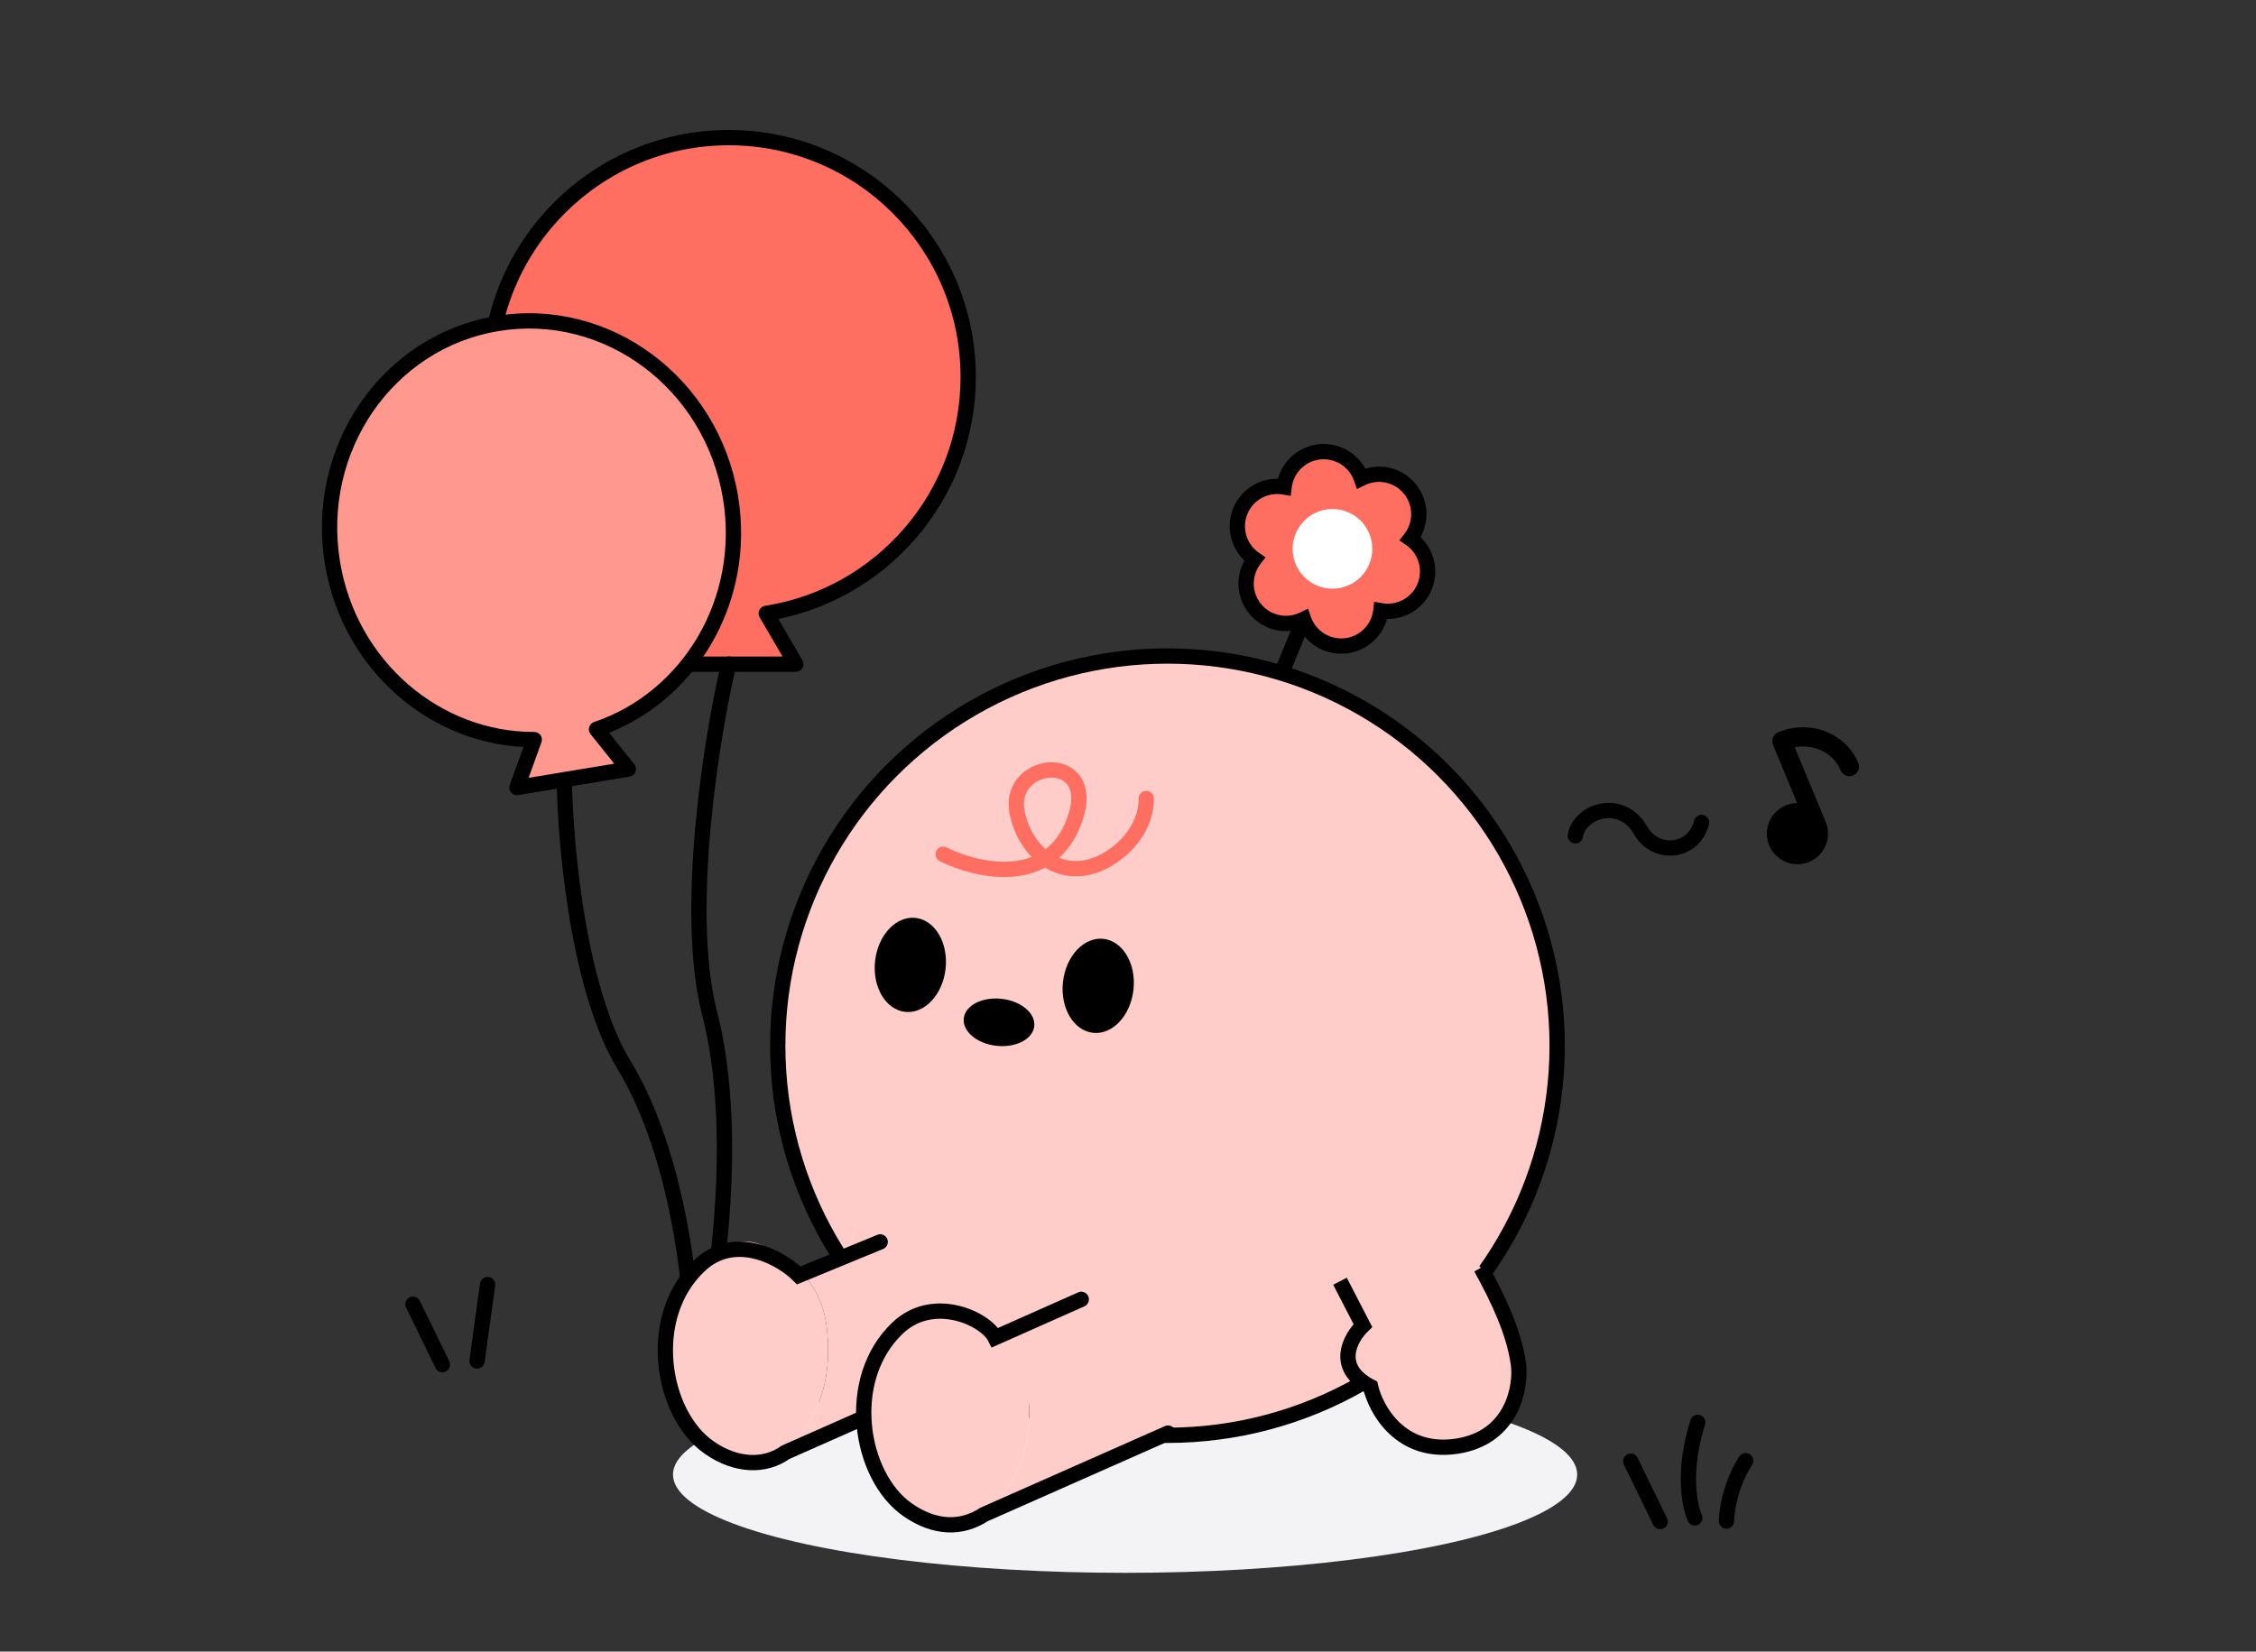 <svg width="295" height="216" viewBox="0 0 295 216" fill="none" xmlns="http://www.w3.org/2000/svg">
<rect x="0" y="0" width="295" height="216" fill="#333333" stroke="none"/>
<ellipse cx="147.119" cy="192.852" rx="59.119" ry="12.852" fill="#F3F3F6"/>
<path d="M57.845 178.469L54 170.568" stroke="black" stroke-width="2" stroke-linecap="round"/>
<path d="M62.378 177.999L63.762 168" stroke="black" stroke-width="2" stroke-linecap="round"/>
<path d="M217.084 199L213.239 191.099" stroke="black" stroke-width="2" stroke-linecap="round"/>
<path d="M225.759 198.936C225.759 198.936 225.759 195 228.263 191.035" stroke="black" stroke-width="2" stroke-linecap="round"/>
<path d="M221.617 198.53C221.617 198.53 219.5 194 222.003 186.027" stroke="black" stroke-width="2" stroke-linecap="round"/>
<path fill-rule="evenodd" clip-rule="evenodd" d="M100.192 80.223C115.156 77.875 126.603 64.925 126.603 49.301C126.603 32.014 112.588 18 95.301 18C78.014 18 64 32.014 64 49.301C64 64.925 75.446 77.875 90.41 80.223L86.537 86.863H104.066L100.192 80.223Z" fill="#FF6F61"/>
<path d="M100.192 80.223L100.037 79.235C99.711 79.286 99.431 79.495 99.289 79.793C99.147 80.092 99.162 80.441 99.328 80.727L100.192 80.223ZM90.41 80.223L91.274 80.727C91.441 80.441 91.455 80.092 91.314 79.793C91.172 79.495 90.892 79.286 90.565 79.235L90.41 80.223ZM86.537 86.863L85.673 86.359C85.493 86.668 85.491 87.05 85.67 87.361C85.848 87.671 86.179 87.863 86.537 87.863V86.863ZM104.066 86.863V87.863C104.424 87.863 104.754 87.671 104.933 87.361C105.111 87.05 105.11 86.668 104.929 86.359L104.066 86.863ZM125.603 49.301C125.603 64.425 114.522 76.962 100.037 79.235L100.347 81.211C115.79 78.787 127.603 65.425 127.603 49.301H125.603ZM95.301 19C112.036 19 125.603 32.566 125.603 49.301H127.603C127.603 31.462 113.141 17 95.301 17V19ZM65 49.301C65 32.566 78.566 19 95.301 19V17C77.462 17 63 31.462 63 49.301H65ZM90.565 79.235C76.08 76.962 65 64.425 65 49.301H63C63 65.425 74.812 78.787 90.255 81.211L90.565 79.235ZM87.401 87.367L91.274 80.727L89.546 79.719L85.673 86.359L87.401 87.367ZM104.066 85.863H86.537V87.863H104.066V85.863ZM99.328 80.727L103.202 87.367L104.929 86.359L101.056 79.719L99.328 80.727Z" fill="black"/>
<path d="M95.301 86.863C93.215 95.418 89.291 119.041 92.797 132.563C96.303 146.085 94.258 164.073 92.797 171.376" stroke="black" stroke-width="2" stroke-linecap="round" stroke-linejoin="round"/>
<path d="M73.775 100C73.677 107.772 75.183 128.757 81.605 139.296C88.026 149.835 90.084 165.574 90.31 172.126" stroke="black" stroke-width="2" stroke-linecap="round" stroke-linejoin="round"/>
<path fill-rule="evenodd" clip-rule="evenodd" d="M77.996 95.382C90.099 91.291 97.759 78.529 95.522 65.035C93.046 50.104 79.39 39.932 65.02 42.314C50.65 44.697 41.007 58.732 43.482 73.663C45.72 87.157 57.089 96.764 69.865 96.73L67.596 102.999L82.167 100.583L77.996 95.382Z" fill="#FF998F"/>
<path d="M77.996 95.382L77.676 94.434C77.367 94.539 77.128 94.788 77.036 95.101C76.945 95.414 77.012 95.753 77.216 96.007L77.996 95.382ZM69.865 96.73L70.805 97.07C70.916 96.763 70.87 96.421 70.682 96.154C70.495 95.888 70.188 95.729 69.862 95.73L69.865 96.73ZM67.596 102.999L66.655 102.659C66.534 102.992 66.6 103.365 66.827 103.638C67.054 103.911 67.409 104.043 67.759 103.985L67.596 102.999ZM82.167 100.583L82.33 101.569C82.681 101.511 82.974 101.272 83.101 100.94C83.228 100.608 83.169 100.234 82.947 99.957L82.167 100.583ZM94.535 65.198C96.696 78.229 89.295 90.507 77.676 94.434L78.316 96.329C90.902 92.075 98.823 78.829 96.509 64.871L94.535 65.198ZM65.183 43.301C78.974 41.014 92.144 50.776 94.535 65.198L96.509 64.871C93.949 49.431 79.807 38.849 64.856 41.328L65.183 43.301ZM44.469 73.5C42.078 59.078 51.393 45.587 65.183 43.301L64.856 41.328C49.906 43.807 39.936 58.387 42.496 73.827L44.469 73.5ZM69.862 95.73C57.597 95.763 46.629 86.53 44.469 73.5L42.496 73.827C44.81 87.784 56.582 97.766 69.867 97.73L69.862 95.73ZM68.536 103.339L70.805 97.07L68.924 96.39L66.655 102.659L68.536 103.339ZM82.003 99.596L67.432 102.012L67.759 103.985L82.33 101.569L82.003 99.596ZM77.216 96.007L81.387 101.209L82.947 99.957L78.776 94.756L77.216 96.007Z" fill="black"/>
<path d="M170.783 80.219L166.589 90.463" stroke="black" stroke-width="2"/>
<path fill-rule="evenodd" clip-rule="evenodd" d="M184.422 70.45C184.711 70.08 184.955 69.665 185.141 69.21C186.231 66.547 184.957 63.505 182.294 62.415C180.854 61.825 179.303 61.927 178.01 62.567C177.536 61.204 176.502 60.044 175.062 59.454C172.4 58.364 169.358 59.639 168.268 62.301C168.081 62.757 167.964 63.224 167.911 63.69C165.548 63.271 163.131 64.536 162.184 66.847C161.238 69.159 162.074 71.756 164.052 73.114C163.763 73.484 163.52 73.899 163.333 74.354C162.243 77.017 163.518 80.059 166.18 81.149C167.62 81.739 169.171 81.636 170.464 80.997C170.938 82.36 171.972 83.52 173.412 84.11C176.074 85.2 179.117 83.925 180.207 81.262C180.393 80.807 180.511 80.34 180.563 79.874C182.926 80.293 185.344 79.028 186.29 76.716C187.236 74.405 186.4 71.808 184.422 70.45ZM176.291 74.157C176.344 73.691 176.461 73.224 176.648 72.769C176.834 72.313 177.078 71.898 177.367 71.529C176.435 70.889 175.757 69.975 175.399 68.945C174.421 69.428 173.296 69.604 172.183 69.407C172.13 69.873 172.013 70.339 171.827 70.795C171.64 71.251 171.396 71.665 171.107 72.035C172.039 72.675 172.718 73.589 173.076 74.619C174.053 74.136 175.178 73.96 176.291 74.157Z" fill="#FF6F61"/>
<path d="M184.422 70.45L183.634 69.833L182.978 70.672L183.856 71.274L184.422 70.45ZM178.01 62.567L177.065 62.895L177.437 63.965L178.453 63.463L178.01 62.567ZM167.911 63.69L167.736 64.675L168.784 64.861L168.904 63.803L167.911 63.69ZM164.052 73.114L164.84 73.731L165.496 72.892L164.618 72.29L164.052 73.114ZM170.464 80.997L171.409 80.669L171.037 79.599L170.021 80.101L170.464 80.997ZM180.563 79.874L180.738 78.889L179.69 78.703L179.57 79.761L180.563 79.874ZM176.291 74.157L176.116 75.142L177.164 75.328L177.285 74.27L176.291 74.157ZM177.367 71.529L178.155 72.145L178.811 71.307L177.933 70.704L177.367 71.529ZM175.399 68.945L176.343 68.616L175.971 67.546L174.956 68.048L175.399 68.945ZM172.183 69.407L172.358 68.422L171.31 68.236L171.19 69.294L172.183 69.407ZM171.107 72.035L170.32 71.419L169.664 72.257L170.541 72.859L171.107 72.035ZM173.076 74.619L172.131 74.948L172.503 76.018L173.519 75.516L173.076 74.619ZM184.216 68.831C184.064 69.2 183.867 69.536 183.634 69.833L185.209 71.066C185.555 70.625 185.845 70.13 186.067 69.588L184.216 68.831ZM181.915 63.34C184.067 64.221 185.097 66.679 184.216 68.831L186.067 69.588C187.366 66.415 185.847 62.789 182.673 61.489L181.915 63.34ZM178.453 63.463C179.5 62.946 180.752 62.864 181.915 63.34L182.673 61.489C180.956 60.787 179.106 60.909 177.567 61.67L178.453 63.463ZM174.684 60.38C175.847 60.856 176.682 61.792 177.065 62.895L178.955 62.238C178.391 60.616 177.158 59.231 175.441 58.529L174.684 60.38ZM169.193 62.68C170.074 60.529 172.532 59.499 174.684 60.38L175.441 58.529C172.268 57.229 168.641 58.749 167.342 61.923L169.193 62.68ZM168.904 63.803C168.947 63.427 169.042 63.05 169.193 62.68L167.342 61.923C167.12 62.464 166.98 63.02 166.917 63.577L168.904 63.803ZM163.11 67.226C163.874 65.36 165.827 64.336 167.736 64.675L168.086 62.705C165.269 62.206 162.387 63.712 161.259 66.469L163.11 67.226ZM164.618 72.29C163.02 71.192 162.346 69.093 163.11 67.226L161.259 66.469C160.131 69.225 161.128 72.32 163.487 73.939L164.618 72.29ZM164.259 74.733C164.41 74.363 164.607 74.028 164.84 73.731L163.265 72.498C162.92 72.939 162.629 73.434 162.408 73.975L164.259 74.733ZM166.559 80.224C164.408 79.343 163.378 76.885 164.259 74.733L162.408 73.975C161.108 77.149 162.628 80.775 165.802 82.074L166.559 80.224ZM170.021 80.101C168.974 80.618 167.723 80.7 166.559 80.224L165.802 82.074C167.518 82.777 169.368 82.655 170.907 81.894L170.021 80.101ZM173.791 83.184C172.627 82.708 171.792 81.772 171.409 80.669L169.52 81.326C170.084 82.948 171.317 84.332 173.033 85.035L173.791 83.184ZM179.281 80.883C178.4 83.035 175.942 84.065 173.791 83.184L173.033 85.035C176.207 86.334 179.833 84.815 181.132 81.641L179.281 80.883ZM179.57 79.761C179.527 80.137 179.433 80.514 179.281 80.883L181.132 81.641C181.354 81.1 181.494 80.543 181.557 79.987L179.57 79.761ZM185.364 76.338C184.6 78.204 182.647 79.228 180.738 78.889L180.389 80.859C183.206 81.358 186.087 79.851 187.215 77.095L185.364 76.338ZM183.856 71.274C185.454 72.371 186.129 74.471 185.364 76.338L187.215 77.095C188.344 74.339 187.346 71.244 184.988 69.625L183.856 71.274ZM177.285 74.27C177.327 73.894 177.422 73.517 177.573 73.148L175.722 72.39C175.501 72.931 175.361 73.488 175.297 74.044L177.285 74.27ZM177.573 73.148C177.724 72.778 177.922 72.443 178.155 72.145L176.58 70.912C176.234 71.354 175.944 71.848 175.722 72.39L177.573 73.148ZM177.933 70.704C177.182 70.189 176.633 69.45 176.343 68.616L174.454 69.273C174.88 70.499 175.689 71.589 176.801 72.353L177.933 70.704ZM174.956 68.048C174.164 68.439 173.255 68.581 172.358 68.422L172.009 70.391C173.338 70.627 174.678 70.416 175.842 69.841L174.956 68.048ZM171.19 69.294C171.147 69.669 171.053 70.046 170.901 70.416L172.752 71.174C172.974 70.632 173.114 70.076 173.177 69.519L171.19 69.294ZM170.901 70.416C170.75 70.786 170.553 71.121 170.32 71.419L171.895 72.651C172.24 72.21 172.53 71.715 172.752 71.174L170.901 70.416ZM170.541 72.859C171.292 73.375 171.841 74.113 172.131 74.948L174.02 74.291C173.594 73.065 172.786 71.974 171.673 71.21L170.541 72.859ZM173.519 75.516C174.31 75.124 175.219 74.983 176.116 75.142L176.466 73.173C175.137 72.937 173.796 73.148 172.633 73.723L173.519 75.516Z" fill="black"/>
<circle cx="174.237" cy="71.782" r="5.209" transform="rotate(22.265 174.237 71.782)" fill="white"/>
<circle cx="152.658" cy="136.757" r="50.96" fill="#FFCDC9" stroke="black" stroke-width="2"/>
<path d="M123.337 111.726C127.51 113.835 136.72 116.057 140.187 108.07C144.52 98.086 131.623 99.037 132.998 106.207C134.143 112.177 140.01 116.4 146.274 111.399C147.434 110.473 149.9 108.015 149.886 104.44" stroke="#FF6F61" stroke-width="2" stroke-linecap="round"/>
<ellipse cx="119.037" cy="126.192" rx="4.637" ry="6.183" transform="rotate(6.366 119.037 126.192)" fill="black"/>
<ellipse cx="143.606" cy="128.933" rx="4.637" ry="6.183" transform="rotate(6.366 143.606 128.933)" fill="black"/>
<ellipse cx="130.633" cy="133.704" rx="3.091" ry="4.637" transform="rotate(96.366 130.633 133.704)" fill="black"/>
<path d="M178.216 173.364L174.257 166.083C178.754 162.241 189.904 161.735 193.539 165.709C196.842 169.323 196.96 172.432 198.242 178.655C198.693 181.7 197.77 188.061 190.462 189.146C183.154 190.231 179.918 184.403 179.213 181.353C174.398 178.838 176.542 174.979 178.216 173.364Z" fill="#FFCDC9"/>
<path d="M193.659 165.804C196.013 170.097 197.926 174.168 198.539 178.296C198.991 181.341 197.77 188.061 190.462 189.146C183.155 190.231 179.918 184.403 179.213 181.353C174.398 178.838 176.542 174.979 178.216 173.364L175.221 167.569" stroke="black" stroke-width="2"/>
<path d="M108.285 176.786C108.285 182.625 105.716 187.651 102.025 189.911C100.688 190.729 99.205 191.185 97.642 191.185C91.765 191.185 87 184.738 87 176.786C87 168.834 91.765 162.387 97.642 162.387C99.868 162.387 102.746 164.601 104.454 166.181C107.257 168.774 108.285 171.845 108.285 176.786Z" fill="#FFCDC9"/>
<path d="M108.285 176.786C108.285 182.625 105.716 187.651 102.025 189.911L137.708 173.03L118.227 161.172L104.454 166.181C107.257 168.774 108.285 171.845 108.285 176.786Z" fill="#FFCDC9"/>
<path d="M115.097 162.424L104.454 166.806C102.159 164.511 96.116 161.135 91.468 165.517C84.352 172.225 86.46 184.924 92.72 189.306C96.297 191.811 100.072 191.848 102.736 189.932L126.792 179.29" stroke="black" stroke-width="2" stroke-linecap="round"/>
<path d="M134.578 184.924C134.578 190.763 132.009 195.79 128.318 198.049C126.981 198.867 125.498 199.323 123.935 199.323C118.058 199.323 113.293 192.876 113.293 184.924C113.293 176.972 118.058 170.526 123.935 170.526C126.161 170.526 128.227 171.45 129.935 173.03C132.738 175.623 134.578 179.983 134.578 184.924Z" fill="#FFCDC9"/>
<path d="M134.578 184.924C134.578 190.763 132.009 195.79 128.318 198.049L164.001 181.168L143.342 168.021L129.935 173.03C132.738 175.623 134.578 179.983 134.578 184.924Z" fill="#FFCDC9"/>
<path d="M141.39 169.937L130.121 174.945C128.869 172.441 122.058 169.274 117.409 173.656C110.294 180.364 112.401 193.063 118.661 197.445C122.239 199.949 125.739 199.986 128.678 198.071L152.733 187.428" stroke="black" stroke-width="2" stroke-linecap="round"/>
<path d="M206 109.307C206.5 106.07 211.996 104.188 214.5 108.57C216.5 112.07 221.5 111.57 222.5 107.57" stroke="black" stroke-width="2" stroke-linecap="round" stroke-linejoin="round"/>
<g clip-path="url(#clip0_2344_4372)">
<path fill-rule="evenodd" clip-rule="evenodd" d="M232.514 95.771C232.207 95.898 231.964 96.142 231.837 96.449C231.71 96.756 231.71 97.1 231.837 97.407L234.999 105.028C234.141 105.037 233.309 105.321 232.625 105.839C231.94 106.357 231.441 107.082 231.2 107.905C230.959 108.729 230.99 109.608 231.287 110.413C231.584 111.218 232.132 111.906 232.85 112.376C233.568 112.846 234.418 113.072 235.275 113.022C236.132 112.971 236.95 112.646 237.608 112.095C238.266 111.545 238.729 110.797 238.929 109.962C239.13 109.128 239.056 108.251 238.72 107.461L234.68 97.724C234.999 97.665 235.32 97.632 235.644 97.624C236.383 97.608 237.108 97.731 237.775 97.983C238.442 98.234 239.039 98.609 239.535 99.082C240.031 99.554 240.418 100.118 240.676 100.74C240.803 101.047 241.047 101.29 241.354 101.417C241.661 101.544 242.005 101.544 242.312 101.416C242.619 101.289 242.862 101.045 242.989 100.738C243.116 100.432 243.116 100.087 242.989 99.78C242.596 98.834 242.009 97.981 241.264 97.27C240.513 96.558 239.627 96.004 238.658 95.64C237.678 95.27 236.635 95.094 235.588 95.12C234.532 95.145 233.49 95.366 232.514 95.772L232.514 95.771Z" fill="black"/>
</g>
<defs>
<clipPath id="clip0_2344_4372">
<rect width="17.529" height="17.529" fill="white" transform="translate(225 98.718) rotate(-22.535)"/>
</clipPath>
</defs>
</svg>
